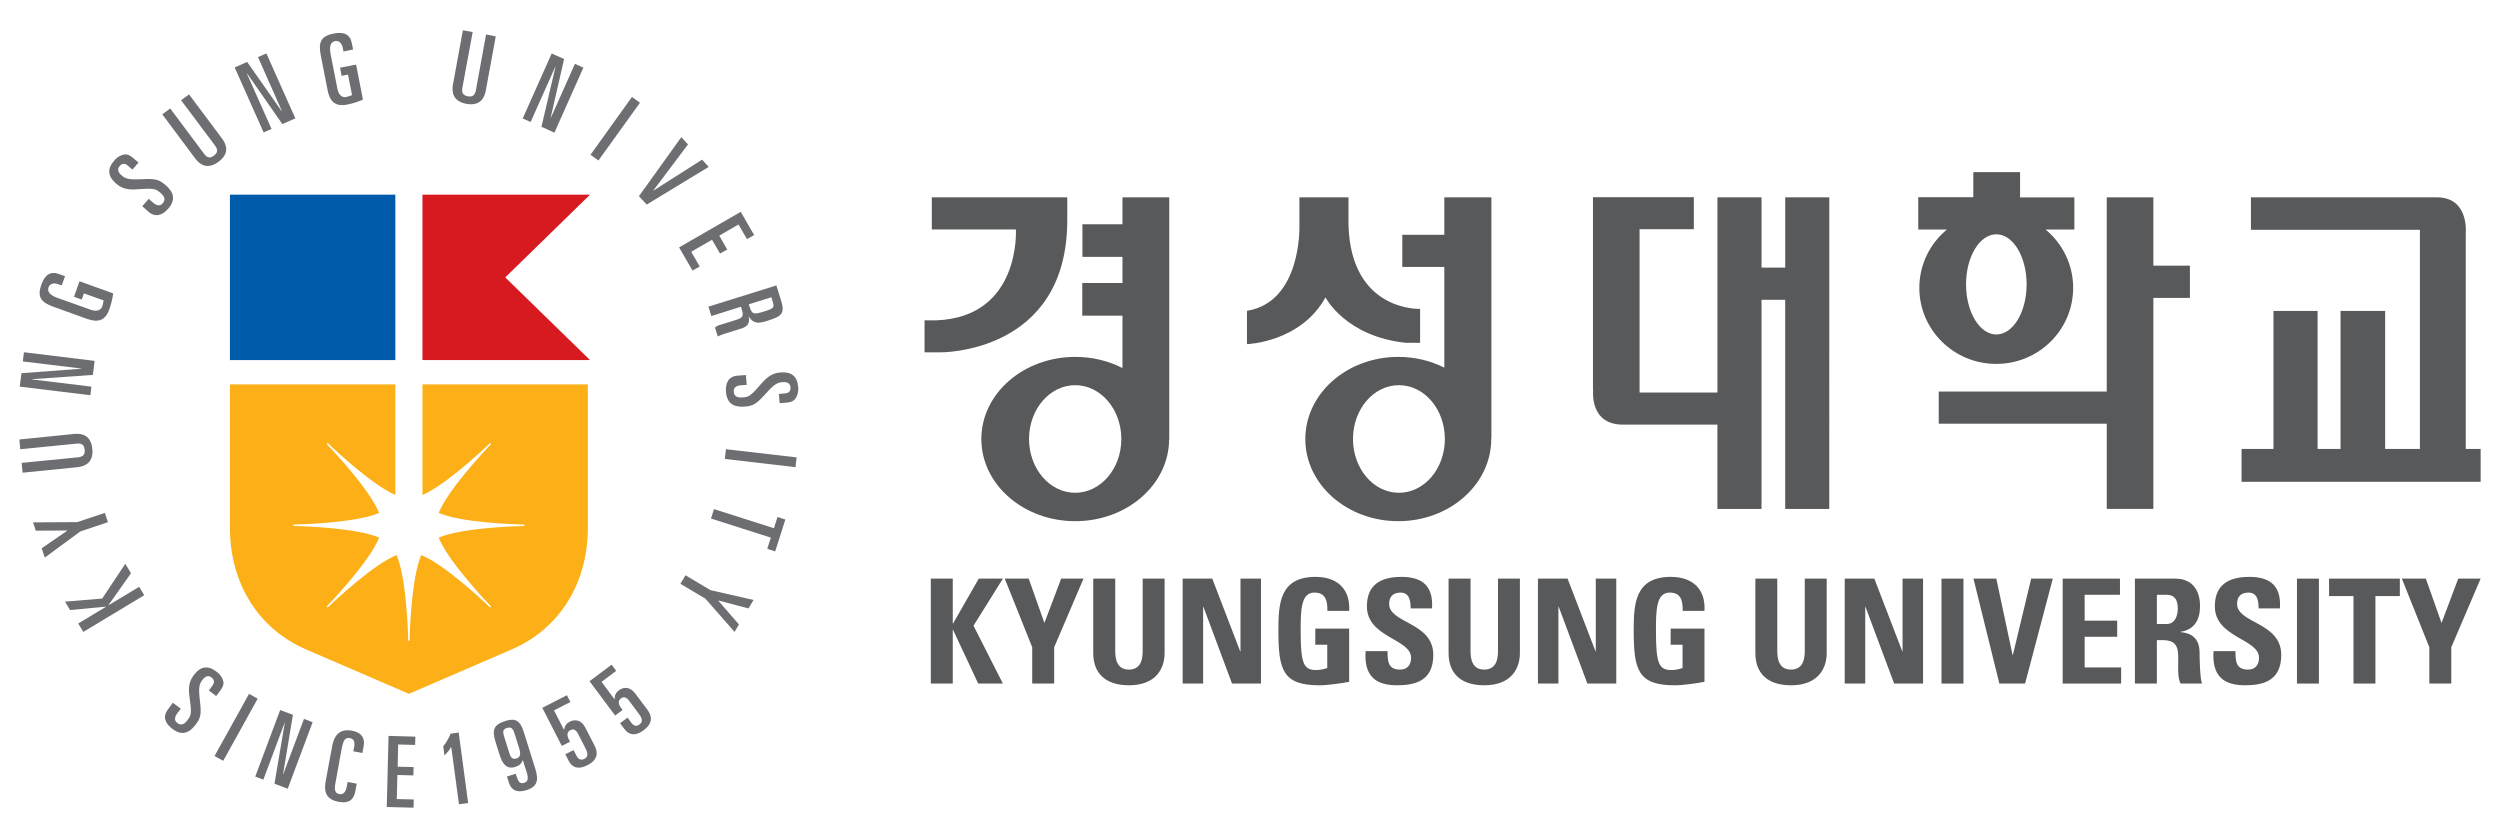 <?xml version="1.0" encoding="utf-8"?>
<!-- Generator: Adobe Illustrator 16.0.0, SVG Export Plug-In . SVG Version: 6.00 Build 0)  -->
<!DOCTYPE svg PUBLIC "-//W3C//DTD SVG 1.1//EN" "http://www.w3.org/Graphics/SVG/1.1/DTD/svg11.dtd">
<svg version="1.1" id="Layer_1" xmlns="http://www.w3.org/2000/svg" xmlns:xlink="http://www.w3.org/1999/xlink" x="0px" y="0px"
	 width="238.667px" height="80px" viewBox="0 0 238.667 80" enable-background="new 0 0 238.667 80" xml:space="preserve">
<g>
	<path fill="#58595B" d="M102.644,47.044c-2.432,0-4.405-2.298-4.405-5.136c0-2.837,1.974-5.137,4.405-5.137
		c2.433,0,4.406,2.3,4.406,5.137C107.05,44.747,105.076,47.044,102.644,47.044 M111.624,18.839h-4.466v2.573h-3.823v3.113h3.823
		v2.491h-3.838v3.117h3.838v5.002c-1.325-0.675-2.862-1.064-4.508-1.064c-4.949,0-8.964,3.511-8.964,7.841
		c0,4.332,4.015,7.843,8.964,7.843c4.93,0,8.928-3.479,8.961-7.784l0.013,0.007V18.839z"/>
	<path fill="#58595B" d="M88.957,21.904h8.028c0,0,0.495,8.381-7.622,8.678h-1.099v3.055h1.505c0,0,12.12,0.162,12.12-12.623v-2.174
		H88.957V21.904z"/>
	<path fill="#58595B" d="M133.551,47.044c-2.424,0-4.385-2.298-4.385-5.136c0-2.837,1.961-5.137,4.385-5.137
		c2.422,0,4.385,2.3,4.385,5.137C137.936,44.747,135.973,47.044,133.551,47.044 M142.379,18.839h-4.496v3.579h-4.01v3.065h4.01
		v9.618c-1.295-0.656-2.795-1.03-4.394-1.03c-4.901,0-8.875,3.511-8.875,7.841c0,4.332,3.974,7.843,8.875,7.843
		s8.875-3.511,8.875-7.843c0-0.037-0.005-0.075-0.005-0.114l0.02,0.012V18.839z"/>
	<path fill="#58595B" d="M128.736,21.543v-2.705h-4.686v2.783c0,0,0.215,7.209-5.005,8.05v3.182c0,0,5.108-0.151,7.496-4.462
		c0,0,1.903,3.738,7.683,4.337h1.349v-3.24C135.573,29.488,129.01,29.777,128.736,21.543"/>
	<path fill="#58595B" d="M190.584,31.93c-1.597,0-2.892-2.143-2.892-4.783c0-2.64,1.295-4.78,2.892-4.78
		c1.596,0,2.891,2.141,2.891,4.78C193.475,29.788,192.18,31.93,190.584,31.93 M198.035,18.846h-5.186v-2.411h-4.463v2.391h-5.256
		v3.089h2.733c-1.606,1.33-2.631,3.329-2.631,5.565c0,4.011,3.287,7.261,7.343,7.261c4.057,0,7.342-3.25,7.342-7.261
		c0-2.236-1.021-4.235-2.631-5.565h2.748V18.846z"/>
	<path fill="#58595B" d="M235.398,42.86V22.251c0,0,0.334-3.411-2.752-3.411h-17.756v3.097h16.131V42.86h-3.318V29.682h-4.258V42.86
		h-2.191V29.687h-4.213V42.86h-3.047v3.135h22.824V42.86H235.398z"/>
	<polygon fill="#58595B" points="209.063,25.361 205.574,25.361 205.574,18.84 201.123,18.84 201.123,37.38 185.084,37.38 
		185.084,40.449 201.125,40.449 201.125,48.583 205.574,48.583 205.574,28.44 209.063,28.44 	"/>
	<path fill="#58595B" d="M170.428,18.839v6.705h-2.26v-6.705h-4.211v18.637h-7.432V21.882h5.18v-3.054h-9.629v18.391l0.021,0.002
		c0,0-0.414,3.424,2.998,3.316h8.861v8.046h4.211v-19.96h2.26v19.96h4.209V18.839H170.428z"/>
	<polygon fill="#58595B" points="93.439,55.24 95.742,55.24 92.938,59.735 95.742,65.258 93.384,65.258 90.984,60.124 
		90.957,60.124 90.957,65.258 88.862,65.258 88.862,55.24 90.957,55.24 90.957,59.528 90.984,59.528 	"/>
	<polygon fill="#58595B" points="98.542,61.79 95.921,55.24 98.208,55.24 99.706,59.471 101.306,55.24 103.438,55.24 100.64,61.79 
		100.64,65.258 98.542,65.258 	"/>
	<path fill="#58595B" d="M111.181,55.24v7.104c0,1.498-0.844,3.078-3.397,3.078c-2.301,0-3.415-1.191-3.415-3.078V55.24h2.098v6.966
		c0,1.234,0.526,1.719,1.291,1.719c0.912,0,1.33-0.609,1.33-1.719V55.24H111.181z"/>
	<polygon fill="#58595B" points="112.904,65.258 112.904,55.24 115.732,55.24 118.395,62.178 118.426,62.178 118.426,55.24 
		120.382,55.24 120.382,65.258 117.618,65.258 114.886,57.932 114.859,57.932 114.859,65.258 	"/>
	<path fill="#58595B" d="M126.719,58.321c0.016-0.931-0.139-1.75-1.246-1.75c-1.303,0-1.303,1.766-1.303,3.707
		c0,3.135,0.305,3.689,1.496,3.689c0.348,0,0.721-0.082,1.043-0.194v-2.22h-1.143v-1.541h3.234v5.079
		c-0.568,0.11-1.996,0.332-2.828,0.332c-3.524,0-3.928-1.456-3.928-5.258c0-2.526,0.125-5.093,3.553-5.093
		c2.055,0,3.328,1.153,3.203,3.248H126.719z"/>
	<path fill="#58595B" d="M133.338,65.422c-2.594,0-3.08-1.525-2.971-3.26h2.098c0,0.959,0.039,1.762,1.19,1.762
		c0.709,0,1.056-0.456,1.056-1.137c0-1.805-4.217-1.914-4.217-4.896c0-1.568,0.75-2.818,3.301-2.818
		c2.039,0,3.053,0.915,2.914,3.012h-2.039c0-0.748-0.125-1.513-0.972-1.513c-0.683,0-1.081,0.374-1.081,1.067
		c0,1.902,4.215,1.736,4.215,4.885C136.832,65.117,134.932,65.422,133.338,65.422"/>
	<path fill="#58595B" d="M145.1,55.24v7.104c0,1.498-0.842,3.078-3.396,3.078c-2.306,0-3.413-1.191-3.413-3.078V55.24h2.096v6.966
		c0,1.234,0.525,1.719,1.291,1.719c0.914,0,1.33-0.609,1.33-1.719V55.24H145.1z"/>
	<polygon fill="#58595B" points="146.823,65.258 146.823,55.24 149.652,55.24 152.316,62.178 152.344,62.178 152.344,55.24 
		154.3,55.24 154.3,65.258 151.542,65.258 148.807,57.932 148.777,57.932 148.777,65.258 	"/>
	<path fill="#58595B" d="M160.643,58.321c0.012-0.931-0.141-1.75-1.25-1.75c-1.305,0-1.305,1.766-1.305,3.707
		c0,3.135,0.305,3.689,1.498,3.689c0.346,0,0.721-0.082,1.041-0.194v-2.22h-1.136v-1.541h3.229v5.079
		c-0.568,0.11-1.998,0.332-2.83,0.332c-3.522,0-3.926-1.456-3.926-5.258c0-2.526,0.123-5.093,3.553-5.093
		c2.053,0,3.328,1.153,3.203,3.248H160.643z"/>
	<path fill="#58595B" d="M174.389,55.24v7.104c0,1.498-0.848,3.078-3.4,3.078c-2.301,0-3.41-1.191-3.41-3.078V55.24h2.092v6.966
		c0,1.234,0.527,1.719,1.291,1.719c0.916,0,1.334-0.609,1.334-1.719V55.24H174.389z"/>
	<polygon fill="#58595B" points="176.109,65.258 176.109,55.24 178.938,55.24 181.602,62.178 181.631,62.178 181.631,55.24 
		183.589,55.24 183.589,65.258 180.827,65.258 178.092,57.932 178.068,57.932 178.068,65.258 	"/>
	<rect x="185.348" y="55.24" fill="#58595B" width="2.096" height="10.019"/>
	<polygon fill="#58595B" points="188.4,55.24 190.582,55.24 192.133,62.524 192.164,62.524 193.91,55.24 195.975,55.24 
		193.328,65.258 190.873,65.258 	"/>
	<polygon fill="#58595B" points="196.918,65.258 196.918,55.24 202.387,55.24 202.387,56.781 199.014,56.781 199.014,59.251 
		202.121,59.251 202.121,60.79 199.014,60.79 199.014,63.717 202.498,63.717 202.498,65.258 	"/>
	<path fill="#58595B" d="M205.91,59.57h0.928c0.832,0,1.07-0.833,1.07-1.469c0-0.959-0.404-1.32-1.07-1.32h-0.928V59.57z
		 M205.91,65.258h-2.096V55.24h3.871c1.428,0,2.344,0.917,2.344,2.622c0,1.275-0.5,2.234-1.859,2.457v0.027
		c0.459,0.056,1.818,0.166,1.818,1.97c0,0.638,0.041,2.525,0.236,2.942h-2.055c-0.277-0.61-0.223-1.29-0.223-1.942
		c0-1.193,0.113-2.206-1.496-2.206h-0.541V65.258z"/>
	<path fill="#58595B" d="M214.289,65.422c-2.594,0-3.08-1.525-2.971-3.26h2.096c0,0.959,0.039,1.762,1.193,1.762
		c0.709,0,1.053-0.456,1.053-1.137c0-1.805-4.215-1.914-4.215-4.896c0-1.568,0.75-2.818,3.299-2.818
		c2.041,0,3.055,0.915,2.914,3.012h-2.037c0-0.748-0.125-1.513-0.971-1.513c-0.684,0-1.084,0.374-1.084,1.067
		c0,1.902,4.217,1.736,4.217,4.885C217.783,65.117,215.881,65.422,214.289,65.422"/>
	<rect x="219.283" y="55.24" fill="#58595B" width="2.096" height="10.019"/>
	<polygon fill="#58595B" points="229.105,55.24 229.105,56.906 226.773,56.906 226.773,65.258 224.68,65.258 224.68,56.906 
		222.348,56.906 222.348,55.24 	"/>
	<polygon fill="#58595B" points="231.92,61.79 229.297,55.24 231.588,55.24 233.086,59.471 234.68,55.24 236.818,55.24 
		234.016,61.79 234.016,65.258 231.92,65.258 	"/>
	<g>
		<polygon fill="#6D6E71" points="7.954,60.327 7.47,59.523 10.117,57.926 10.109,57.913 6.688,58.239 6.208,57.435 9.756,57.141 
			11.963,53.823 12.506,54.725 10.362,57.759 10.382,57.771 13.286,56.019 13.771,56.823 		"/>
		<polygon fill="#6D6E71" points="4.278,53.229 3.978,52.341 6.429,50.661 6.421,50.646 3.416,50.661 3.152,49.868 7.364,49.845 
			10.009,48.967 10.303,49.851 7.66,50.739 		"/>
		<path fill="#6D6E71" d="M7.072,41.427c0.794-0.081,1.612,0.153,1.741,1.425c0.125,1.279-0.641,1.662-1.422,1.749l-5.239,0.526
			l-0.083-0.939l5.389-0.531c0.453-0.057,0.678-0.246,0.621-0.733c-0.043-0.476-0.296-0.622-0.747-0.575l-5.399,0.539l-0.084-0.931
			L7.072,41.427z"/>
		<polygon fill="#6D6E71" points="1.884,36.911 2.048,35.627 7.778,35.198 7.783,35.183 2.178,34.506 2.285,33.628 9.031,34.45 
			8.868,35.791 2.974,36.205 2.974,36.212 8.727,36.911 8.631,37.732 		"/>
		<path fill="#6D6E71" d="M5.894,27.249l-0.335-0.116c-0.449-0.164-0.807-0.045-0.926,0.301c-0.145,0.413,0.151,0.748,0.832,0.999
			l3.226,1.146c0.513,0.181,0.931,0.053,1.065-0.308c0.081-0.255,0.12-0.465,0.134-0.593L8.01,28.01l-0.209,0.587l-0.736-0.266
			l0.524-1.481l3.217,1.16c-0.043,0.368-0.186,1.006-0.366,1.518c-0.398,1.126-1.129,1.268-2.118,0.919l-3.228-1.163
			c-1.206-0.419-1.556-0.968-1.149-2.104c0.34-0.946,0.861-1.316,1.681-1.023l0.583,0.208L5.894,27.249z"/>
		<path fill="#6D6E71" d="M13.58,19.687l0.622-0.706l0.406,0.363c0.347,0.294,0.675,0.358,0.918,0.07
			c0.329-0.375,0.15-0.696-0.184-0.979c-0.429-0.377-0.589-0.484-1.968-0.377c-0.848,0.063-1.585,0.09-2.28-0.523
			c-0.841-0.728-0.862-1.437-0.188-2.207c0.329-0.387,0.698-0.552,1.003-0.587c0.222-0.023,0.468,0.05,0.828,0.364l0.487,0.412
			l-0.583,0.676l-0.403-0.354c-0.295-0.26-0.563-0.28-0.802,0c-0.255,0.286-0.212,0.567,0.182,0.915
			c0.354,0.299,0.627,0.408,1.879,0.356c1.326-0.073,1.688,0.02,2.303,0.554c0.805,0.688,0.992,1.409,0.26,2.256
			c-0.566,0.65-1.229,0.854-1.871,0.305L13.58,19.687z"/>
		<path fill="#6D6E71" d="M21.19,13.212c0.48,0.645,0.705,1.461-0.318,2.223c-1.039,0.776-1.762,0.328-2.234-0.305l-3.144-4.216
			l0.754-0.562l3.241,4.339c0.271,0.37,0.552,0.459,0.941,0.162c0.385-0.289,0.375-0.575,0.106-0.945l-3.247-4.34l0.757-0.558
			L21.19,13.212z"/>
		<polygon fill="#6D6E71" points="22.404,6.438 23.593,5.912 26.895,10.617 26.915,10.607 24.628,5.451 25.432,5.1 28.195,11.3 
			26.953,11.844 23.579,7.001 23.567,7.018 25.924,12.312 25.168,12.643 		"/>
		<path fill="#6D6E71" d="M32.787,4.913l-0.065-0.348c-0.097-0.469-0.38-0.715-0.744-0.642c-0.421,0.09-0.556,0.515-0.418,1.225
			l0.659,3.36c0.108,0.539,0.434,0.825,0.81,0.756c0.257-0.057,0.463-0.132,0.579-0.183l-0.385-1.956l-0.61,0.114L32.46,6.463
			l1.534-0.296L34.65,9.51c-0.346,0.164-0.963,0.369-1.489,0.47c-1.173,0.235-1.677-0.315-1.879-1.342l-0.663-3.373
			c-0.245-1.246,0.035-1.83,1.231-2.061c0.989-0.193,1.568,0.067,1.735,0.916l0.125,0.606L32.787,4.913z"/>
		<path fill="#6D6E71" d="M46.38,8.638c-0.137,0.772-0.591,1.503-1.847,1.276c-1.268-0.232-1.429-1.072-1.289-1.853l0.946-5.17
			l0.935,0.168l-0.984,5.321c-0.082,0.461,0.045,0.723,0.521,0.815c0.476,0.076,0.685-0.122,0.769-0.573l0.972-5.328l0.926,0.175
			L46.38,8.638z"/>
		<polygon fill="#6D6E71" points="52.668,5.106 53.854,5.637 52.571,11.239 52.587,11.25 54.886,6.093 55.693,6.456 52.929,12.665 
			51.691,12.103 53.034,6.362 53.019,6.359 50.657,11.648 49.901,11.309 		"/>
		<polygon fill="#6D6E71" points="60.329,9.259 61.097,9.806 57.132,15.32 56.372,14.776 		"/>
		<polygon fill="#6D6E71" points="65.044,13.092 65.681,13.787 62.382,18.171 62.397,18.188 67.025,15.24 67.658,15.933 
			61.738,19.528 60.998,18.728 		"/>
		<polygon fill="#6D6E71" points="70.714,20.224 71.996,22.439 71.312,22.83 70.5,21.431 68.667,22.494 69.426,23.819 68.74,24.205 
			67.973,22.891 65.989,24.034 66.8,25.441 66.112,25.83 64.83,23.619 		"/>
		<path fill="#6D6E71" d="M72.915,29.743c-0.966,0.312-1.128,0.254-1.357-0.462l-0.071-0.229l2.152-0.673l0.131,0.427
			C73.948,29.364,73.879,29.45,72.915,29.743 M74.549,28.631l-0.433-1.383l-6.486,2.028l0.28,0.895l2.825-0.888l0.096,0.31
			c0.178,0.595,0.058,0.747-0.552,0.947l-1.473,0.455c-0.259,0.074-0.412,0.143-0.545,0.281l0.26,0.851
			c0.257-0.142,0.584-0.242,0.816-0.314l1.41-0.441c0.607-0.188,0.854-0.485,0.73-1.12l0.015-0.01
			c0.456,0.665,0.872,0.665,1.739,0.393C74.653,30.188,74.968,29.94,74.549,28.631"/>
		<path fill="#6D6E71" d="M71.211,35.804l0.074,0.938l-0.547,0.036c-0.455,0.04-0.718,0.229-0.691,0.604
			c0.036,0.492,0.383,0.594,0.831,0.56c0.562-0.041,0.745-0.085,1.642-1.137c0.557-0.638,1.061-1.181,1.983-1.25
			c1.1-0.083,1.62,0.398,1.701,1.42c0.036,0.506-0.108,0.882-0.3,1.123c-0.131,0.164-0.362,0.304-0.837,0.344l-0.641,0.042
			l-0.066-0.873l0.542-0.052c0.385-0.021,0.588-0.2,0.565-0.568c-0.029-0.384-0.262-0.547-0.784-0.507
			c-0.461,0.039-0.735,0.154-1.571,1.085c-0.882,0.991-1.203,1.186-2.015,1.248c-1.059,0.076-1.701-0.293-1.792-1.414
			c-0.061-0.854,0.255-1.476,1.108-1.54L71.211,35.804z"/>
		<polygon fill="#6D6E71" points="76.053,43.666 75.943,44.601 69.198,43.813 69.304,42.885 		"/>
		<polygon fill="#6D6E71" points="74.978,49.593 74.004,52.641 73.249,52.393 73.589,51.326 67.875,49.503 68.162,48.6 
			73.882,50.43 74.223,49.356 		"/>
		<polygon fill="#6D6E71" points="71.936,57.277 71.456,58.086 68.58,57.328 68.573,57.344 70.546,59.618 70.125,60.327 
			67.344,57.155 64.955,55.734 65.443,54.921 67.835,56.342 		"/>
		<path fill="#6D6E71" d="M16.501,67.088l0.76,0.572l-0.339,0.436c-0.265,0.369-0.304,0.689-0.002,0.92
			c0.393,0.305,0.699,0.101,0.964-0.25c0.346-0.453,0.434-0.627,0.237-1.978c-0.118-0.851-0.188-1.59,0.365-2.323
			c0.668-0.887,1.372-0.967,2.189-0.337c0.406,0.3,0.595,0.657,0.653,0.96c0.039,0.218-0.017,0.469-0.307,0.85l-0.381,0.515
			l-0.707-0.535l0.325-0.425c0.226-0.306,0.237-0.586-0.06-0.809c-0.306-0.23-0.576-0.166-0.897,0.254
			c-0.271,0.37-0.367,0.654-0.223,1.9c0.161,1.313,0.101,1.682-0.395,2.332c-0.639,0.852-1.339,1.083-2.231,0.41
			c-0.692-0.514-0.939-1.167-0.429-1.843L16.501,67.088z"/>
		<polygon fill="#6D6E71" points="23.776,66.242 24.601,66.698 21.311,72.631 20.479,72.176 		"/>
		<polygon fill="#6D6E71" points="26.747,67.785 27.963,68.239 27.024,73.915 27.038,73.922 29.019,68.631 29.847,68.944 
			27.47,75.295 26.203,74.821 27.187,69.016 27.171,69.006 25.142,74.428 24.366,74.14 		"/>
		<path fill="#6D6E71" d="M31.713,71.227c0.176-0.936,0.637-1.701,1.895-1.471c0.913,0.174,1.25,0.709,1.111,1.461l-0.12,0.674
			l-0.868-0.168l0.088-0.459c0.074-0.428-0.027-0.723-0.412-0.799c-0.482-0.088-0.638,0.243-0.794,1.04l-0.595,3.276
			c-0.15,0.788,0.073,0.972,0.368,1.024c0.341,0.075,0.608-0.134,0.709-0.681l0.096-0.473l0.864,0.164l-0.137,0.738
			c-0.135,0.709-0.518,1.188-1.589,0.994c-1.162-0.22-1.428-0.904-1.241-1.947L31.713,71.227z"/>
		<polygon fill="#6D6E71" points="37.092,70.253 39.653,70.325 39.632,71.118 38.013,71.072 37.964,73.194 39.489,73.231 
			39.464,74.026 37.938,73.986 37.879,76.284 39.5,76.321 39.481,77.108 36.923,77.041 		"/>
		<path fill="#6D6E71" d="M43.081,71.322h-0.015c-0.161,0.289-0.317,0.48-0.637,0.792l-0.114-0.879
			c0.187-0.18,0.611-0.881,0.691-1.191l0.785-0.11l0.901,6.729l-0.875,0.117L43.081,71.322z"/>
		<path fill="#6D6E71" d="M49.313,72.403c-0.392,0.129-0.559-0.104-0.669-0.449l-0.475-1.501c-0.158-0.509-0.25-0.813,0.236-0.961
			c0.503-0.163,0.619,0.224,0.751,0.647l0.408,1.294C49.745,72.006,49.661,72.299,49.313,72.403 M51.11,73.417l-1.095-3.501
			c-0.355-1.149-0.817-1.383-1.758-1.091c-1.166,0.367-1.298,0.883-0.94,2.045l0.348,1.104c0.286,0.927,0.681,1.506,1.512,1.243
			c0.383-0.115,0.601-0.3,0.725-0.638l0.015-0.005l0.375,1.193c0.162,0.51,0.128,0.85-0.249,0.965
			c-0.356,0.109-0.543-0.037-0.701-0.547l-0.104-0.318l-0.841,0.264l0.18,0.576c0.227,0.709,0.738,1.018,1.688,0.725
			C51.227,75.125,51.475,74.58,51.11,73.417"/>
		<path fill="#6D6E71" d="M53.966,72.006l0.788-0.396l0.275,0.528c0.174,0.347,0.421,0.473,0.764,0.309
			c0.488-0.252,0.23-0.758,0.052-1.107l-0.662-1.289c-0.217-0.425-0.484-0.481-0.741-0.344c-0.281,0.137-0.353,0.449-0.148,0.863
			l0.127,0.238l-0.787,0.4l-1.863-3.636l2.347-1.202l0.337,0.646l-1.564,0.801l0.947,1.851h0.019
			c0.061-0.431,0.262-0.628,0.552-0.78c0.447-0.223,1.072-0.203,1.465,0.569l0.89,1.722c0.375,0.736,0.26,1.395-0.69,1.874
			c-0.828,0.435-1.448,0.241-1.766-0.388L53.966,72.006z"/>
		<path fill="#6D6E71" d="M59.196,69.04l0.714-0.531l0.355,0.482c0.227,0.31,0.492,0.396,0.79,0.167
			c0.449-0.327,0.111-0.781-0.125-1.095l-0.87-1.16c-0.284-0.394-0.565-0.394-0.794-0.223c-0.25,0.191-0.272,0.51,0.008,0.879
			l0.161,0.218l-0.708,0.536l-2.446-3.282l2.106-1.576l0.44,0.588l-1.4,1.053l1.242,1.66l0.016-0.013
			c-0.016-0.424,0.147-0.653,0.419-0.856c0.396-0.293,1.02-0.378,1.533,0.313l1.161,1.544c0.501,0.67,0.501,1.339-0.357,1.972
			c-0.743,0.563-1.39,0.476-1.808-0.089L59.196,69.04z"/>
		<polygon fill="#D71920" points="56.327,18.585 48.235,26.482 56.327,34.376 40.332,34.376 40.332,18.585 		"/>
		<path fill="#FCAF17" d="M39.035,66.238c0,0,5.406-2.331,9.834-4.247s7.252-6.162,7.252-11.632v-13.66H40.332v10.554
			c2.173-0.939,5.685-4.207,6.454-4.956l0.098,0.098c-0.763,0.784-4.137,4.411-5.007,6.574c2.145,0.914,7.096,1.095,8.189,1.108
			v0.139c-1.094,0.015-6.045,0.193-8.189,1.107c0.87,2.163,4.243,5.791,5.007,6.574l-0.098,0.098
			c-0.783-0.764-4.411-4.137-6.574-5.007c-0.914,2.146-1.095,7.095-1.109,8.188h-0.134c-0.015-1.094-0.193-6.043-1.108-8.188
			c-2.163,0.87-5.79,4.243-6.573,5.007l-0.099-0.098c0.765-0.783,4.136-4.411,5.008-6.574c-2.146-0.914-7.097-1.093-8.189-1.107
			v-0.139c1.093-0.014,6.044-0.194,8.188-1.108c-0.87-2.163-4.243-5.79-5.006-6.574l0.098-0.098c0.77,0.749,4.282,4.017,6.457,4.956
			V36.699H21.951v13.66c0,5.47,2.824,9.716,7.252,11.632c4.429,1.916,9.835,4.247,9.835,4.247"/>
		<rect x="21.951" y="18.584" fill="#005BAA" width="15.792" height="15.792"/>
	</g>
</g>
</svg>
